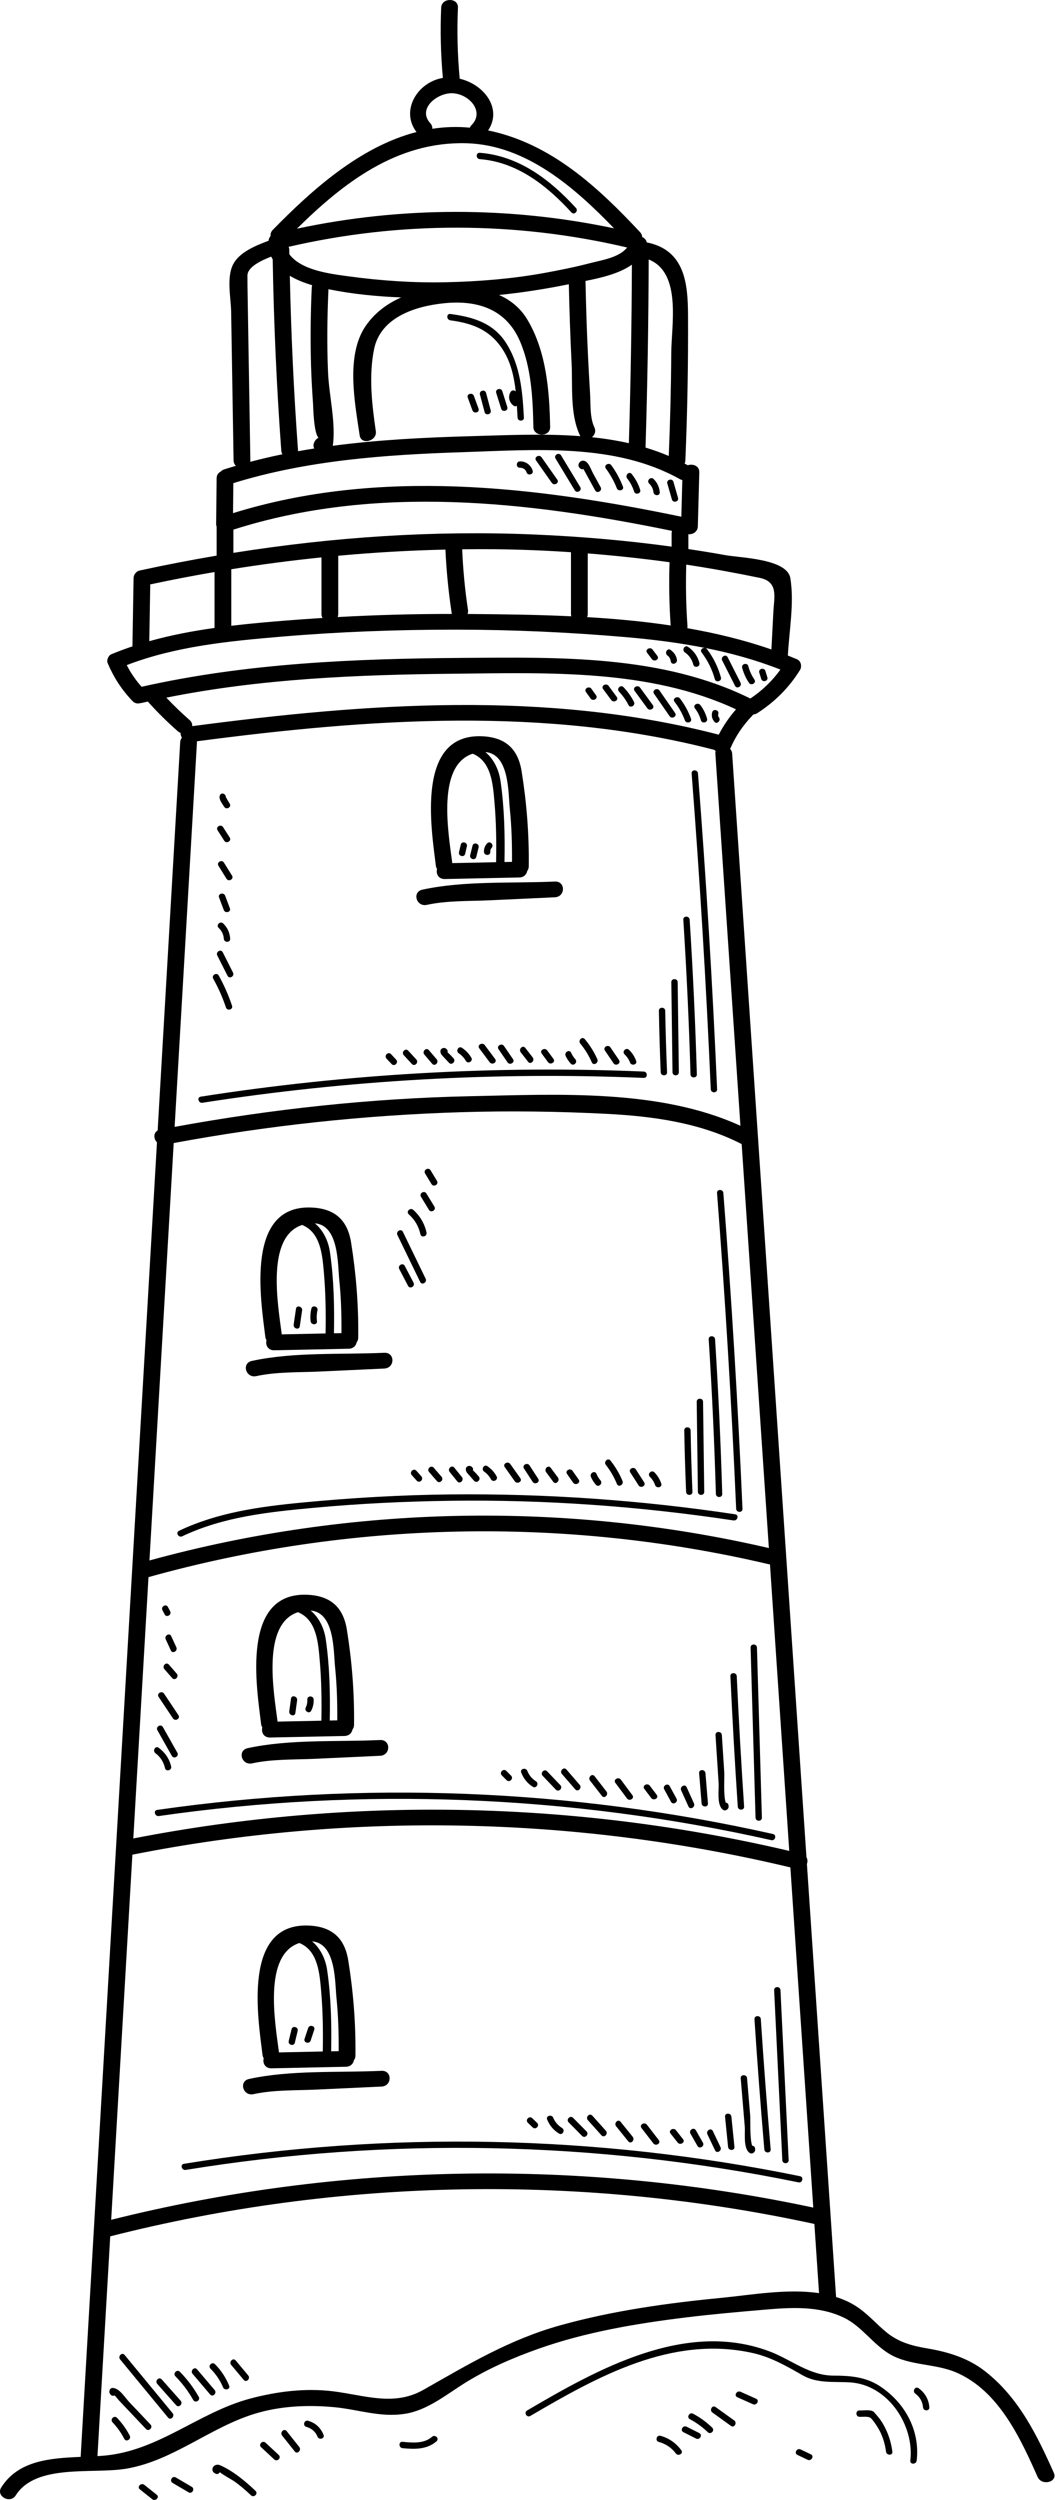 <svg width="65" height="154" viewBox="0 0 65 154" fill="none" xmlns="http://www.w3.org/2000/svg">
<g clip-path="url(#clip0_609_362)">
<path d="M44.463 141.544C41.107 141.869 37.76 142.335 34.52 143.237C31.379 144.112 28.851 145.646 26.081 147.215C24.263 148.245 22.453 147.542 20.526 147.303C18.822 147.092 17.069 147.311 15.426 147.748C12.187 148.609 9.733 151.026 6.275 151.278C6.186 151.284 6.095 151.289 6.005 151.294C6.267 146.782 6.529 142.269 6.791 137.757C20.938 134.159 35.894 133.892 50.175 136.994L50.462 141.256C48.496 140.964 46.266 141.369 44.463 141.544ZM48.696 115.031L50.107 135.986C35.864 132.947 20.963 133.204 6.85 136.738C7.286 129.241 7.721 121.744 8.156 114.247C21.537 111.594 35.444 111.867 48.696 115.031ZM9.149 97.15C21.553 93.683 34.789 93.402 47.345 96.351C47.378 96.358 47.408 96.361 47.439 96.364L48.627 114.015C35.407 110.909 21.559 110.649 8.214 113.247C8.526 107.881 8.837 102.516 9.149 97.15ZM10.702 70.411C16.559 69.323 22.489 68.688 28.458 68.509C31.432 68.42 34.413 68.46 37.383 68.613C40.258 68.76 43.133 69.162 45.69 70.471C45.692 70.472 45.694 70.472 45.695 70.473L47.371 95.359C34.828 92.457 21.607 92.719 9.208 96.124C9.706 87.553 10.204 78.981 10.702 70.411ZM11.603 54.889C11.78 51.83 11.958 48.771 12.135 45.713C12.136 45.696 12.133 45.68 12.133 45.663C22.707 44.27 33.609 43.488 44.022 46.194C44.04 46.223 44.065 46.247 44.091 46.271C44.079 46.317 44.071 46.366 44.075 46.423L45.619 69.348C40.627 67.062 34.345 67.413 28.96 67.526C22.85 67.655 16.756 68.316 10.759 69.415C11.041 64.573 11.322 59.731 11.603 54.889ZM10.248 42.975C16.074 41.804 22.037 41.56 27.988 41.501C33.801 41.443 40.009 41.206 45.347 43.695C44.925 44.178 44.573 44.697 44.282 45.255C33.682 42.502 22.601 43.311 11.839 44.731C11.856 44.605 11.815 44.472 11.683 44.357C11.182 43.916 10.704 43.456 10.248 42.975ZM8.724 42.305C8.356 41.891 8.054 41.453 7.81 40.97C10.827 39.811 14.092 39.493 17.316 39.219C20.881 38.916 24.46 38.786 28.039 38.786C31.565 38.786 35.095 38.947 38.607 39.251C41.842 39.532 45.078 40.061 48.083 41.246C47.579 41.944 46.974 42.529 46.23 43.029C40.771 40.334 34.477 40.485 28.477 40.526C21.85 40.573 15.19 40.848 8.724 42.305ZM9.257 35.999C10.572 35.718 11.893 35.464 13.218 35.236V38.674C13.218 38.676 13.218 38.678 13.218 38.681C11.858 38.872 10.513 39.126 9.198 39.497C9.217 38.331 9.237 37.165 9.257 35.999ZM14.251 35.065C16.095 34.768 17.948 34.527 19.806 34.335V37.825C19.806 37.92 19.832 37.999 19.872 38.066C18.85 38.13 17.828 38.206 16.808 38.292C15.954 38.365 15.1 38.447 14.251 38.548V35.065ZM27.836 37.819C25.489 37.815 23.143 37.881 20.802 38.011C20.824 37.957 20.839 37.895 20.839 37.825V34.234C23.034 34.032 25.235 33.905 27.443 33.854C27.504 35.182 27.636 36.502 27.836 37.819ZM28.834 37.574C28.645 36.334 28.53 35.087 28.475 33.836C29.156 33.828 29.838 33.825 30.52 33.832C32.074 33.849 33.628 33.912 35.178 34.016V37.825C35.178 37.876 35.187 37.92 35.199 37.963C33.044 37.861 30.898 37.838 28.808 37.82C28.836 37.747 28.848 37.665 28.834 37.574ZM32.956 32.927C26.746 32.66 20.51 33.08 14.38 34.056V32.625C23.148 29.826 32.521 30.877 41.404 32.702C41.389 32.748 41.379 32.797 41.379 32.852V33.672C38.587 33.289 35.773 33.048 32.956 32.927ZM41.321 38.529C39.623 38.274 37.898 38.116 36.172 38.014C36.197 37.959 36.212 37.897 36.212 37.825V34.09C37.897 34.224 39.579 34.404 41.252 34.633C41.209 35.933 41.23 37.23 41.321 38.529ZM14.377 29.761C18.945 28.35 23.728 28.009 28.509 27.854C32.967 27.71 37.898 27.279 41.889 29.516C41.94 29.544 41.989 29.561 42.039 29.572C42.018 30.324 41.998 31.077 41.978 31.829C32.92 29.947 23.32 28.823 14.357 31.61C14.363 30.994 14.37 30.377 14.377 29.761ZM16.709 15.807C16.737 15.863 16.769 15.918 16.801 15.971C16.868 19.905 17.042 23.835 17.33 27.76C17.336 27.846 17.363 27.919 17.402 27.982C16.737 28.119 16.075 28.274 15.417 28.448C15.421 28.421 15.425 28.394 15.425 28.364C15.388 26.113 15.351 23.862 15.314 21.611C15.295 20.485 15.277 19.36 15.258 18.234C15.252 17.815 15.242 17.395 15.245 16.976C15.248 16.434 16.117 16.038 16.709 15.807ZM19.36 27.627C19.026 27.679 18.694 27.736 18.362 27.796C18.362 27.784 18.364 27.773 18.363 27.76C18.1 24.173 17.935 20.582 17.856 16.988C18.273 17.24 18.75 17.425 19.235 17.569C19.221 17.611 19.21 17.656 19.208 17.706C19.134 19.298 19.119 20.888 19.162 22.48C19.184 23.276 19.232 24.07 19.286 24.865C19.299 25.057 19.326 26.667 19.62 26.96C19.604 26.971 19.587 26.982 19.57 26.994C19.367 27.129 19.244 27.411 19.36 27.627ZM20.212 22.957C20.137 21.244 20.16 19.528 20.237 17.815C21.692 18.114 23.207 18.261 24.718 18.322C23.847 18.704 23.085 19.274 22.535 20.071C21.282 21.889 21.867 24.828 22.159 26.819C22.25 27.437 23.245 27.173 23.155 26.561C22.915 24.917 22.711 23.14 23.05 21.497C23.449 19.565 25.544 18.86 27.381 18.678C29.486 18.469 31.193 19.085 32.026 20.998C32.739 22.635 32.828 24.559 32.862 26.303C32.873 26.928 33.907 26.929 33.895 26.303C33.853 24.086 33.667 21.649 32.486 19.678C32.053 18.958 31.445 18.479 30.745 18.17C32.19 18.024 33.627 17.798 35.046 17.509C35.081 19.134 35.137 20.758 35.217 22.381C35.286 23.793 35.109 25.504 35.729 26.816C35.738 26.836 35.75 26.851 35.76 26.868C33.512 26.696 31.209 26.807 28.987 26.869C26.154 26.949 23.309 27.089 20.506 27.461C20.702 26.05 20.275 24.382 20.212 22.957ZM38.636 15.246C38.152 15.867 37.087 16.02 36.357 16.21C35.436 16.45 34.5 16.638 33.562 16.81C31.573 17.173 29.55 17.338 27.526 17.385C25.502 17.433 23.473 17.293 21.47 17.021C20.28 16.86 18.57 16.646 17.828 15.665C17.826 15.571 17.823 15.478 17.822 15.386C17.821 15.317 17.806 15.258 17.783 15.204C24.642 13.619 31.781 13.63 38.636 15.246ZM28.751 8.824C32.433 8.932 35.431 11.576 37.831 14.066C31.395 12.707 24.727 12.714 18.294 14.087C21.112 11.306 24.43 8.697 28.751 8.824ZM27.734 5.746C28.796 5.679 29.92 6.822 29.052 7.708C29.003 7.758 28.97 7.811 28.947 7.865C28.156 7.788 27.385 7.817 26.637 7.933C26.643 7.817 26.608 7.696 26.508 7.587C25.73 6.729 26.848 5.802 27.734 5.746ZM36.621 26.327C36.331 25.712 36.396 24.878 36.354 24.218C36.305 23.453 36.266 22.688 36.228 21.922C36.153 20.391 36.106 18.86 36.074 17.328C36.074 17.32 36.072 17.314 36.072 17.306C37.052 17.111 38.155 16.855 38.931 16.303C38.918 19.969 38.856 23.636 38.745 27.301C38 27.132 37.239 27.014 36.471 26.932C36.639 26.794 36.735 26.567 36.621 26.327ZM39.967 15.984C42.008 16.799 41.366 20.007 41.357 21.758C41.346 23.868 41.289 25.978 41.203 28.087C40.735 27.887 40.257 27.717 39.772 27.571C39.891 23.71 39.955 19.847 39.967 15.984ZM42.281 34.781C43.8 35.011 45.31 35.287 46.812 35.597C47.976 35.838 47.695 36.791 47.65 37.658L47.528 40.007C45.856 39.425 44.117 39.005 42.345 38.695C42.354 38.653 42.36 38.608 42.356 38.557C42.267 37.298 42.244 36.041 42.281 34.781ZM64.927 152.324C63.907 150.036 62.771 147.692 60.697 146.072C59.653 145.256 58.44 144.881 57.124 144.659C56.155 144.496 55.343 144.27 54.59 143.647C54.034 143.186 53.568 142.654 52.981 142.223C52.534 141.894 52.038 141.659 51.512 141.494L49.715 114.818C49.767 114.681 49.762 114.528 49.687 114.404L45.109 46.423C45.1 46.299 45.052 46.201 44.981 46.126C44.988 46.114 44.998 46.104 45.004 46.09C45.322 45.347 45.783 44.67 46.355 44.078C46.376 44.056 46.391 44.034 46.407 44.011C46.489 44.009 46.577 43.984 46.665 43.926C47.758 43.214 48.618 42.353 49.288 41.273C49.418 41.063 49.36 40.718 49.102 40.61C48.916 40.532 48.729 40.455 48.541 40.381C48.541 40.379 48.542 40.378 48.542 40.376C48.622 38.841 48.944 37.137 48.694 35.615C48.497 34.413 45.6 34.362 44.7 34.198C43.94 34.06 43.177 33.937 42.412 33.822V32.906C42.716 32.934 42.986 32.732 42.994 32.43C43.025 31.318 43.055 30.205 43.085 29.093C43.096 28.695 42.683 28.551 42.375 28.659C42.31 28.623 42.245 28.589 42.179 28.554C42.206 28.499 42.223 28.436 42.226 28.365C42.352 25.377 42.406 22.388 42.39 19.398C42.379 17.461 42.199 15.399 39.845 14.931C39.82 14.778 39.709 14.664 39.568 14.602C39.563 14.5 39.524 14.396 39.435 14.301C36.871 11.558 33.952 8.828 30.074 8.035C30.958 6.707 29.854 5.211 28.323 4.848C28.188 3.39 28.15 1.932 28.215 0.468C28.243 -0.157 27.209 -0.155 27.182 0.468C27.118 1.916 27.155 3.358 27.286 4.8C25.709 5.058 24.656 6.823 25.661 8.133C22.159 9.037 19.173 11.743 16.808 14.159C16.691 14.279 16.655 14.414 16.672 14.541C16.595 14.621 16.553 14.722 16.549 14.828C15.772 15.123 14.851 15.493 14.425 16.175C13.92 16.985 14.226 18.319 14.241 19.199C14.291 22.254 14.341 25.309 14.391 28.364C14.394 28.508 14.451 28.616 14.536 28.694C14.299 28.764 14.061 28.834 13.825 28.909C13.728 28.94 13.654 28.99 13.598 29.05C13.455 29.122 13.349 29.257 13.347 29.456C13.337 30.4 13.326 31.344 13.316 32.288C13.315 32.34 13.328 32.391 13.347 32.439V34.186C13.347 34.2 13.35 34.212 13.351 34.225C11.762 34.495 10.181 34.8 8.609 35.142C8.384 35.191 8.234 35.401 8.23 35.61C8.207 36.995 8.183 38.38 8.16 39.766C8.159 39.783 8.163 39.798 8.164 39.815C7.728 39.961 7.296 40.121 6.869 40.297C6.676 40.377 6.554 40.662 6.632 40.845C7.001 41.721 7.489 42.476 8.158 43.179C8.301 43.33 8.474 43.359 8.628 43.316C8.654 43.313 8.68 43.311 8.708 43.305C8.841 43.274 8.975 43.247 9.108 43.217C9.685 43.86 10.299 44.468 10.953 45.043C11.008 45.091 11.066 45.123 11.125 45.145C11.121 45.244 11.151 45.348 11.206 45.44C11.148 45.511 11.109 45.602 11.102 45.713C10.639 53.688 10.176 61.662 9.713 69.637C9.442 69.794 9.463 70.159 9.671 70.367C8.279 94.342 6.887 118.318 5.494 142.293C5.319 145.309 5.144 148.326 4.969 151.342C3.09 151.421 1.123 151.563 0.076 153.226C-0.264 153.766 0.629 154.254 0.968 153.716C2.217 151.734 5.72 152.421 7.792 152.067C10.658 151.578 12.956 149.519 15.701 148.684C17.258 148.21 18.908 148.131 20.526 148.274C22.063 148.409 23.414 148.936 24.975 148.685C26.361 148.463 27.565 147.454 28.701 146.754C30.093 145.895 31.617 145.234 33.172 144.684C36.094 143.649 39.211 143.125 42.297 142.748C43.878 142.555 45.466 142.416 47.054 142.279C48.733 142.134 50.47 142.023 52.013 142.777C53.105 143.311 53.787 144.411 54.839 145.025C56.038 145.724 57.614 145.59 58.893 146.133C61.539 147.256 62.88 150.226 63.931 152.581C64.184 153.149 65.184 152.9 64.927 152.324Z" fill="black"/>
<path d="M20.575 82.129C20.607 80.463 20.57 78.784 20.329 77.13C20.229 76.44 19.918 75.787 19.398 75.355C20.885 75.478 20.802 77.866 20.904 78.858C21.016 79.942 21.046 81.032 21.038 82.12L20.575 82.129ZM18.615 75.457C19.763 75.921 19.862 77.329 19.957 78.415C20.065 79.654 20.082 80.898 20.059 82.14L17.36 82.196C17.122 80.361 16.379 76.186 18.615 75.457ZM21.63 76.53C21.411 75.171 20.644 74.434 19.162 74.382C15.1 74.237 16.07 80.085 16.346 82.347C16.356 82.428 16.383 82.498 16.421 82.558C16.341 82.839 16.498 83.185 16.899 83.176C18.427 83.145 19.956 83.112 21.485 83.081C21.773 83.075 21.936 82.889 21.975 82.683C22.033 82.61 22.069 82.516 22.071 82.401C22.096 80.43 21.943 78.478 21.63 76.53Z" fill="black"/>
<path d="M23.678 83.33C21.027 83.453 18.109 83.268 15.517 83.832C14.867 83.973 15.143 84.909 15.791 84.768C17.046 84.495 18.405 84.545 19.688 84.486C21.018 84.424 22.348 84.362 23.678 84.301C24.342 84.27 24.345 83.3 23.678 83.33Z" fill="black"/>
<path d="M31.082 53.1C31.114 51.434 31.077 49.755 30.836 48.102C30.735 47.41 30.424 46.758 29.904 46.326C31.392 46.45 31.309 48.837 31.411 49.83C31.522 50.913 31.552 52.002 31.545 53.091L31.082 53.1ZM29.122 46.428C30.27 46.892 30.369 48.3 30.463 49.386C30.572 50.625 30.589 51.869 30.565 53.111L27.866 53.167C27.628 51.332 26.886 47.157 29.122 46.428ZM32.136 47.501C31.917 46.142 31.15 45.405 29.669 45.352C25.607 45.208 26.576 51.056 26.852 53.318C26.862 53.399 26.889 53.469 26.928 53.529C26.847 53.81 27.005 54.156 27.405 54.148C28.934 54.115 30.463 54.084 31.992 54.052C32.28 54.046 32.443 53.86 32.482 53.653C32.539 53.581 32.576 53.487 32.577 53.373C32.603 51.402 32.45 49.45 32.136 47.501Z" fill="black"/>
<path d="M34.185 54.302C31.534 54.425 28.615 54.239 26.023 54.803C25.374 54.944 25.649 55.88 26.298 55.739C27.552 55.466 28.912 55.517 30.194 55.457C31.524 55.395 32.855 55.334 34.185 55.272C34.849 55.241 34.851 54.271 34.185 54.302Z" fill="black"/>
<path d="M20.317 105.983C20.349 104.317 20.312 102.638 20.071 100.984C19.971 100.293 19.659 99.64 19.139 99.208C20.627 99.332 20.544 101.72 20.646 102.712C20.757 103.796 20.787 104.885 20.78 105.973L20.317 105.983ZM18.357 99.31C19.505 99.775 19.604 101.183 19.698 102.269C19.807 103.508 19.824 104.752 19.8 105.994L17.102 106.05C16.863 104.215 16.121 100.04 18.357 99.31ZM21.371 100.384C21.152 99.025 20.385 98.288 18.904 98.235C14.842 98.091 15.812 103.938 16.087 106.2C16.097 106.282 16.124 106.351 16.163 106.411C16.082 106.693 16.24 107.038 16.641 107.03C18.169 106.998 19.698 106.966 21.227 106.935C21.515 106.928 21.678 106.743 21.717 106.536C21.775 106.463 21.811 106.37 21.813 106.255C21.838 104.284 21.685 102.332 21.371 100.384Z" fill="black"/>
<path d="M23.42 107.184C20.769 107.307 17.85 107.122 15.258 107.686C14.609 107.827 14.884 108.763 15.533 108.622C16.787 108.349 18.147 108.399 19.429 108.34C20.76 108.278 22.09 108.216 23.42 108.155C24.083 108.124 24.087 107.153 23.42 107.184Z" fill="black"/>
<path d="M20.403 126.36C20.435 124.693 20.398 123.015 20.157 121.361C20.057 120.67 19.745 120.017 19.225 119.585C20.713 119.709 20.63 122.097 20.732 123.089C20.843 124.173 20.873 125.262 20.866 126.35L20.403 126.36ZM18.443 119.688C19.591 120.152 19.69 121.56 19.785 122.645C19.893 123.884 19.91 125.128 19.886 126.37L17.188 126.427C16.949 124.591 16.207 120.417 18.443 119.688ZM21.457 120.76C21.238 119.402 20.471 118.665 18.99 118.612C14.928 118.468 15.898 124.315 16.173 126.578C16.183 126.658 16.21 126.728 16.249 126.788C16.168 127.069 16.326 127.415 16.726 127.407C18.255 127.375 19.784 127.343 21.313 127.311C21.601 127.305 21.764 127.12 21.803 126.913C21.861 126.84 21.897 126.747 21.899 126.632C21.924 124.661 21.771 122.709 21.457 120.76Z" fill="black"/>
<path d="M23.506 127.561C20.855 127.684 17.936 127.499 15.344 128.063C14.695 128.204 14.971 129.14 15.619 128.998C16.873 128.725 18.233 128.776 19.515 128.716C20.846 128.655 22.176 128.593 23.506 128.531C24.169 128.5 24.173 127.53 23.506 127.561Z" fill="black"/>
<path d="M43.003 47.642C42.984 47.392 42.593 47.391 42.612 47.642C43.115 54.12 43.508 60.605 43.791 67.096C43.803 67.347 44.194 67.348 44.182 67.096C43.899 60.605 43.506 54.12 43.003 47.642Z" fill="black"/>
<path d="M42.491 56.654C42.475 56.403 42.084 56.401 42.1 56.654C42.302 59.826 42.45 63.002 42.543 66.18C42.551 66.432 42.942 66.433 42.934 66.18C42.841 63.002 42.694 59.826 42.491 56.654Z" fill="black"/>
<path d="M41.752 60.503C41.749 60.25 41.358 60.25 41.361 60.503C41.386 62.352 41.41 64.201 41.434 66.05C41.438 66.302 41.828 66.302 41.825 66.05C41.801 64.201 41.776 62.352 41.752 60.503Z" fill="black"/>
<path d="M40.985 62.265C40.981 62.013 40.59 62.013 40.595 62.265C40.617 63.527 40.655 64.788 40.707 66.05C40.718 66.301 41.109 66.302 41.098 66.05C41.046 64.788 41.008 63.527 40.985 62.265Z" fill="black"/>
<path d="M39.661 66.007C30.533 65.623 21.392 66.143 12.366 67.553C12.118 67.592 12.224 67.969 12.47 67.93C21.462 66.526 30.57 66.016 39.661 66.398C39.913 66.409 39.912 66.017 39.661 66.007Z" fill="black"/>
<path d="M17.963 125C17.905 125.24 17.847 125.481 17.789 125.722C17.729 125.968 18.107 126.072 18.166 125.827C18.224 125.585 18.282 125.345 18.34 125.103C18.4 124.858 18.022 124.754 17.963 125Z" fill="black"/>
<path d="M18.985 124.927C18.911 125.149 18.838 125.371 18.764 125.593C18.685 125.833 19.062 125.935 19.141 125.697C19.215 125.475 19.288 125.253 19.361 125.031C19.441 124.79 19.064 124.688 18.985 124.927Z" fill="black"/>
<path d="M17.929 104.631C17.893 104.893 17.857 105.155 17.821 105.418C17.787 105.665 18.163 105.771 18.198 105.522C18.234 105.26 18.27 104.998 18.307 104.735C18.341 104.489 17.964 104.382 17.929 104.631Z" fill="black"/>
<path d="M18.935 104.688C18.943 104.864 18.915 105.022 18.838 105.18C18.727 105.405 19.064 105.604 19.175 105.377C19.283 105.158 19.337 104.933 19.326 104.688C19.316 104.437 18.925 104.436 18.935 104.688Z" fill="black"/>
<path d="M18.236 80.619C18.189 80.945 18.141 81.271 18.093 81.596C18.056 81.843 18.433 81.95 18.47 81.7C18.518 81.375 18.566 81.049 18.613 80.723C18.65 80.477 18.273 80.37 18.236 80.619Z" fill="black"/>
<path d="M19.183 80.612C19.123 80.869 19.106 81.125 19.137 81.387C19.167 81.635 19.558 81.638 19.528 81.387C19.501 81.16 19.508 80.94 19.56 80.717C19.616 80.471 19.239 80.367 19.183 80.612Z" fill="black"/>
<path d="M28.389 52.029L28.281 52.492C28.223 52.737 28.6 52.842 28.658 52.596L28.766 52.134C28.824 51.888 28.446 51.784 28.389 52.029Z" fill="black"/>
<path d="M29.111 52.096C29.064 52.291 29.016 52.486 28.968 52.68C28.908 52.926 29.286 53.03 29.345 52.785C29.393 52.59 29.441 52.395 29.488 52.2C29.548 51.955 29.171 51.851 29.111 52.096Z" fill="black"/>
<path d="M30.013 51.951C29.878 52.1 29.808 52.271 29.818 52.474C29.831 52.725 30.222 52.727 30.209 52.474C30.204 52.375 30.222 52.303 30.29 52.228C30.459 52.042 30.184 51.764 30.013 51.951Z" fill="black"/>
<path d="M24.406 65.27C24.3 65.158 24.195 65.046 24.09 64.934C23.917 64.75 23.641 65.027 23.814 65.211C23.919 65.323 24.024 65.435 24.13 65.547C24.303 65.731 24.579 65.454 24.406 65.27Z" fill="black"/>
<path d="M25.651 65.264C25.485 65.082 25.319 64.901 25.152 64.72C24.982 64.534 24.706 64.811 24.876 64.997C25.042 65.178 25.208 65.36 25.374 65.54C25.545 65.727 25.821 65.45 25.651 65.264Z" fill="black"/>
<path d="M26.904 65.251C26.743 65.062 26.582 64.874 26.421 64.685C26.258 64.493 25.983 64.771 26.145 64.962C26.306 65.151 26.466 65.339 26.627 65.527C26.791 65.72 27.066 65.442 26.904 65.251Z" fill="black"/>
<path d="M27.94 65.19C27.875 65.121 27.811 65.052 27.746 64.982C27.724 64.959 27.631 64.879 27.573 64.819C27.585 64.768 27.586 64.71 27.558 64.673C27.472 64.56 27.362 64.516 27.23 64.587C27.171 64.619 27.133 64.689 27.133 64.755C27.134 64.912 27.222 64.994 27.324 65.103C27.437 65.225 27.55 65.346 27.663 65.467C27.836 65.652 28.112 65.374 27.94 65.19Z" fill="black"/>
<path d="M29.039 65.152C28.893 64.904 28.7 64.704 28.462 64.545C28.251 64.405 28.056 64.744 28.264 64.883C28.448 65.005 28.59 65.16 28.701 65.349C28.829 65.566 29.168 65.37 29.039 65.152Z" fill="black"/>
<path d="M30.506 65.235C30.293 64.95 30.079 64.664 29.866 64.378C29.717 64.178 29.377 64.373 29.528 64.576C29.742 64.862 29.955 65.147 30.168 65.433C30.317 65.633 30.657 65.438 30.506 65.235Z" fill="black"/>
<path d="M31.606 65.241C31.422 64.972 31.237 64.703 31.053 64.434C30.912 64.228 30.573 64.423 30.716 64.632C30.9 64.901 31.084 65.169 31.268 65.438C31.41 65.645 31.749 65.45 31.606 65.241Z" fill="black"/>
<path d="M32.818 65.133C32.666 64.938 32.513 64.742 32.361 64.547C32.206 64.347 31.931 64.627 32.084 64.823C32.237 65.019 32.389 65.215 32.541 65.41C32.696 65.609 32.971 65.33 32.818 65.133Z" fill="black"/>
<path d="M34.1 65.228C33.971 65.053 33.842 64.878 33.713 64.703C33.565 64.502 33.225 64.697 33.376 64.9C33.504 65.075 33.633 65.251 33.762 65.426C33.91 65.627 34.25 65.432 34.1 65.228Z" fill="black"/>
<path d="M35.445 65.245C35.336 65.125 35.255 64.995 35.188 64.847C35.084 64.617 34.747 64.817 34.85 65.044C34.93 65.222 35.037 65.378 35.169 65.522C35.34 65.708 35.616 65.431 35.445 65.245Z" fill="black"/>
<path d="M36.802 65.245C36.603 64.796 36.343 64.386 36.029 64.008C35.868 63.814 35.593 64.092 35.753 64.285C36.045 64.637 36.28 65.025 36.464 65.443C36.566 65.673 36.903 65.474 36.802 65.245Z" fill="black"/>
<path d="M38.137 65.296C37.961 65.037 37.785 64.777 37.609 64.517C37.468 64.31 37.129 64.506 37.271 64.715C37.447 64.975 37.623 65.234 37.799 65.494C37.94 65.701 38.279 65.506 38.137 65.296Z" fill="black"/>
<path d="M39.194 65.346C39.096 65.087 38.956 64.862 38.756 64.67C38.575 64.494 38.298 64.771 38.48 64.947C38.629 65.091 38.743 65.255 38.816 65.45C38.904 65.684 39.282 65.583 39.194 65.346Z" fill="black"/>
<path d="M44.567 73.489C44.548 73.239 44.157 73.237 44.177 73.489C44.679 79.966 45.072 86.451 45.356 92.942C45.367 93.193 45.758 93.195 45.746 92.942C45.463 86.451 45.07 79.966 44.567 73.489Z" fill="black"/>
<path d="M44.056 82.499C44.039 82.249 43.648 82.247 43.664 82.499C43.867 85.672 44.014 88.848 44.107 92.026C44.115 92.278 44.506 92.279 44.498 92.026C44.405 88.848 44.258 85.672 44.056 82.499Z" fill="black"/>
<path d="M43.316 86.349C43.312 86.097 42.921 86.096 42.925 86.349C42.949 88.198 42.974 90.047 42.998 91.896C43.002 92.148 43.393 92.148 43.389 91.896C43.365 90.047 43.34 88.198 43.316 86.349Z" fill="black"/>
<path d="M42.55 88.111C42.545 87.859 42.154 87.858 42.158 88.111C42.181 89.373 42.219 90.635 42.271 91.896C42.282 92.147 42.673 92.148 42.662 91.896C42.61 90.635 42.572 89.373 42.55 88.111Z" fill="black"/>
<path d="M25.96 90.94C25.857 90.826 25.755 90.711 25.653 90.596C25.484 90.408 25.201 90.678 25.369 90.866C25.472 90.981 25.574 91.095 25.677 91.21C25.845 91.398 26.128 91.128 25.96 90.94Z" fill="black"/>
<path d="M27.204 90.965C27.043 90.779 26.881 90.594 26.72 90.409C26.554 90.218 26.271 90.489 26.437 90.679C26.598 90.864 26.76 91.049 26.921 91.235C27.087 91.425 27.369 91.155 27.204 90.965Z" fill="black"/>
<path d="M28.457 90.983C28.301 90.79 28.145 90.598 27.989 90.405C27.83 90.209 27.548 90.481 27.706 90.675C27.862 90.868 28.018 91.06 28.174 91.253C28.333 91.449 28.615 91.177 28.457 90.983Z" fill="black"/>
<path d="M29.495 90.948C29.432 90.877 29.369 90.806 29.306 90.735C29.285 90.712 29.193 90.629 29.137 90.567C29.151 90.517 29.153 90.46 29.126 90.422C29.043 90.307 28.933 90.26 28.8 90.327C28.74 90.358 28.7 90.427 28.699 90.493C28.697 90.65 28.782 90.734 28.881 90.846C28.991 90.97 29.101 91.094 29.211 91.218C29.379 91.407 29.662 91.136 29.495 90.948Z" fill="black"/>
<path d="M30.595 90.937C30.455 90.685 30.267 90.481 30.032 90.316C29.825 90.171 29.621 90.505 29.827 90.649C30.007 90.776 30.145 90.934 30.252 91.126C30.375 91.346 30.717 91.158 30.595 90.937Z" fill="black"/>
<path d="M32.059 91.057C31.853 90.766 31.646 90.475 31.44 90.184C31.296 89.981 30.952 90.167 31.098 90.373C31.304 90.664 31.51 90.955 31.716 91.246C31.86 91.45 32.205 91.263 32.059 91.057Z" fill="black"/>
<path d="M33.158 91.09C32.981 90.816 32.803 90.543 32.626 90.269C32.489 90.059 32.145 90.247 32.283 90.459C32.461 90.732 32.639 91.005 32.816 91.279C32.952 91.489 33.296 91.302 33.158 91.09Z" fill="black"/>
<path d="M34.373 91.012C34.225 90.813 34.078 90.614 33.93 90.415C33.78 90.212 33.499 90.484 33.647 90.684C33.794 90.884 33.942 91.083 34.089 91.282C34.239 91.485 34.521 91.213 34.373 91.012Z" fill="black"/>
<path d="M35.652 91.139C35.527 90.961 35.403 90.782 35.278 90.605C35.136 90.4 34.791 90.586 34.936 90.794C35.06 90.972 35.185 91.15 35.309 91.328C35.453 91.533 35.797 91.346 35.652 91.139Z" fill="black"/>
<path d="M36.996 91.19C36.89 91.067 36.812 90.935 36.749 90.785C36.651 90.553 36.309 90.744 36.407 90.975C36.482 91.155 36.585 91.313 36.713 91.46C36.88 91.65 37.162 91.38 36.996 91.19Z" fill="black"/>
<path d="M38.353 91.224C38.165 90.769 37.915 90.353 37.611 89.968C37.455 89.77 37.173 90.041 37.328 90.238C37.611 90.597 37.836 90.991 38.01 91.413C38.106 91.646 38.448 91.455 38.353 91.224Z" fill="black"/>
<path d="M39.686 91.308C39.516 91.044 39.346 90.78 39.177 90.516C39.042 90.305 38.697 90.493 38.835 90.705C39.004 90.969 39.174 91.233 39.344 91.497C39.479 91.708 39.823 91.52 39.686 91.308Z" fill="black"/>
<path d="M40.741 91.384C40.65 91.123 40.515 90.894 40.321 90.697C40.144 90.517 39.86 90.786 40.038 90.967C40.183 91.115 40.293 91.282 40.362 91.478C40.444 91.715 40.824 91.623 40.741 91.384Z" fill="black"/>
<path d="M45.298 93.28C39.489 92.405 33.627 91.995 27.752 92.055C24.699 92.087 21.648 92.265 18.609 92.557C16.01 92.806 13.41 93.164 11.028 94.296C10.801 94.404 10.999 94.742 11.226 94.635C13.777 93.422 16.591 93.133 19.369 92.877C22.156 92.619 24.954 92.486 27.752 92.447C33.586 92.366 39.426 92.789 45.194 93.658C45.441 93.695 45.547 93.318 45.298 93.28Z" fill="black"/>
<path d="M47.624 112.974C35.182 110.176 22.304 109.675 9.682 111.489C9.433 111.525 9.539 111.902 9.786 111.867C22.334 110.063 35.151 110.57 47.52 113.352C47.766 113.407 47.87 113.03 47.624 112.974Z" fill="black"/>
<path d="M31.489 109.38L31.195 109.086C31.017 108.907 30.74 109.184 30.919 109.363L31.212 109.657C31.39 109.835 31.667 109.558 31.489 109.38Z" fill="black"/>
<path d="M33.022 109.727C32.781 109.573 32.594 109.352 32.49 109.085C32.399 108.852 32.021 108.953 32.113 109.188C32.256 109.556 32.492 109.852 32.825 110.065C33.038 110.201 33.233 109.862 33.022 109.727Z" fill="black"/>
<path d="M34.523 109.963C34.252 109.68 33.981 109.396 33.71 109.112C33.535 108.929 33.26 109.206 33.434 109.389C33.704 109.672 33.976 109.956 34.246 110.24C34.421 110.423 34.697 110.146 34.523 109.963Z" fill="black"/>
<path d="M35.716 109.946C35.443 109.63 35.17 109.315 34.898 108.999C34.732 108.808 34.456 109.086 34.621 109.276C34.894 109.592 35.167 109.907 35.44 110.223C35.605 110.414 35.88 110.136 35.716 109.946Z" fill="black"/>
<path d="M37.362 110.352C37.118 110.038 36.874 109.724 36.631 109.41C36.476 109.211 36.201 109.49 36.354 109.687C36.598 110.001 36.842 110.315 37.086 110.629C37.24 110.828 37.515 110.549 37.362 110.352Z" fill="black"/>
<path d="M38.963 110.583C38.726 110.263 38.489 109.944 38.252 109.624C38.103 109.424 37.764 109.619 37.914 109.822C38.152 110.141 38.389 110.461 38.626 110.78C38.775 110.981 39.114 110.786 38.963 110.583Z" fill="black"/>
<path d="M40.461 110.56C40.319 110.372 40.177 110.185 40.035 109.998C39.886 109.799 39.546 109.994 39.698 110.195C39.84 110.383 39.981 110.57 40.123 110.757C40.273 110.955 40.613 110.761 40.461 110.56Z" fill="black"/>
<path d="M41.68 110.793C41.54 110.537 41.401 110.281 41.261 110.025C41.14 109.803 40.803 110.001 40.924 110.222C41.063 110.479 41.202 110.735 41.342 110.991C41.462 111.212 41.8 111.015 41.68 110.793Z" fill="black"/>
<path d="M42.756 111.086C42.606 110.754 42.456 110.422 42.305 110.09C42.201 109.86 41.864 110.059 41.968 110.287C42.118 110.619 42.268 110.951 42.419 111.283C42.523 111.513 42.86 111.314 42.756 111.086Z" fill="black"/>
<path d="M43.464 109.225C43.444 108.975 43.053 108.973 43.074 109.225C43.124 109.846 43.175 110.467 43.226 111.089C43.246 111.339 43.637 111.341 43.617 111.089C43.566 110.467 43.515 109.846 43.464 109.225Z" fill="black"/>
<path d="M44.881 111.178C44.868 111.102 44.787 111.045 44.712 111.037C44.562 110.598 44.643 109.475 44.623 109.174C44.574 108.408 44.524 107.642 44.474 106.876C44.458 106.625 44.067 106.623 44.083 106.876C44.147 107.861 44.211 108.846 44.275 109.831C44.303 110.258 44.15 111.157 44.523 111.465C44.611 111.538 44.711 111.538 44.799 111.465C44.902 111.38 44.902 111.303 44.881 111.178Z" fill="black"/>
<path d="M45.392 103.254C45.38 103.002 44.989 103.002 45.001 103.254C45.125 105.933 45.276 108.61 45.455 111.285C45.472 111.536 45.863 111.537 45.846 111.285C45.667 108.61 45.515 105.933 45.392 103.254Z" fill="black"/>
<path d="M46.637 101.489C46.629 101.237 46.238 101.237 46.245 101.489C46.347 104.982 46.449 108.475 46.55 111.967C46.557 112.219 46.949 112.22 46.941 111.967C46.84 108.475 46.738 104.982 46.637 101.489Z" fill="black"/>
<path d="M49.292 134.053C36.799 131.492 23.914 131.236 11.328 133.29C11.08 133.331 11.194 133.706 11.439 133.666C23.951 131.623 36.776 131.886 49.195 134.432C49.441 134.483 49.539 134.103 49.292 134.053Z" fill="black"/>
<path d="M33.091 130.766L32.792 130.478C32.611 130.303 32.339 130.585 32.521 130.76L32.82 131.048C33.002 131.223 33.273 130.941 33.091 130.766Z" fill="black"/>
<path d="M34.63 131.083C34.387 130.934 34.196 130.718 34.086 130.452C33.991 130.221 33.615 130.329 33.711 130.563C33.861 130.928 34.103 131.219 34.44 131.425C34.655 131.558 34.845 131.215 34.63 131.083Z" fill="black"/>
<path d="M36.136 131.292C35.859 131.013 35.583 130.734 35.307 130.455C35.129 130.276 34.858 130.559 35.036 130.737C35.312 131.016 35.589 131.295 35.865 131.574C36.042 131.753 36.313 131.471 36.136 131.292Z" fill="black"/>
<path d="M37.329 131.252C37.05 130.941 36.771 130.631 36.492 130.321C36.323 130.132 36.053 130.416 36.221 130.603C36.5 130.913 36.778 131.223 37.057 131.534C37.226 131.722 37.496 131.438 37.329 131.252Z" fill="black"/>
<path d="M38.982 131.626C38.732 131.317 38.482 131.007 38.233 130.698C38.074 130.502 37.805 130.787 37.962 130.98C38.211 131.29 38.461 131.599 38.711 131.908C38.869 132.105 39.139 131.82 38.982 131.626Z" fill="black"/>
<path d="M40.587 131.827C40.344 131.512 40.101 131.197 39.858 130.882C39.706 130.684 39.369 130.886 39.524 131.086C39.767 131.401 40.011 131.716 40.254 132.031C40.406 132.228 40.742 132.027 40.587 131.827Z" fill="black"/>
<path d="M42.084 131.775C41.939 131.59 41.794 131.405 41.648 131.221C41.495 131.025 41.158 131.226 41.314 131.425C41.459 131.61 41.605 131.794 41.75 131.978C41.904 132.174 42.24 131.973 42.084 131.775Z" fill="black"/>
<path d="M43.307 131.985C43.163 131.732 43.018 131.478 42.874 131.225C42.749 131.005 42.416 131.209 42.54 131.429C42.685 131.682 42.829 131.936 42.973 132.189C43.098 132.409 43.432 132.205 43.307 131.985Z" fill="black"/>
<path d="M44.389 132.257C44.232 131.928 44.076 131.599 43.919 131.27C43.81 131.042 43.478 131.247 43.585 131.474C43.742 131.803 43.899 132.132 44.056 132.461C44.164 132.689 44.497 132.483 44.389 132.257Z" fill="black"/>
<path d="M45.062 130.383C45.036 130.134 44.645 130.139 44.671 130.391C44.733 131.011 44.796 131.631 44.858 132.251C44.883 132.5 45.275 132.495 45.25 132.244C45.187 131.623 45.124 131.003 45.062 130.383Z" fill="black"/>
<path d="M46.516 132.309C46.501 132.233 46.419 132.177 46.343 132.172C46.185 131.735 46.245 130.61 46.22 130.31C46.155 129.545 46.091 128.78 46.027 128.015C46.006 127.765 45.615 127.77 45.636 128.023C45.718 129.006 45.801 129.99 45.884 130.973C45.92 131.4 45.784 132.302 46.162 132.603C46.252 132.674 46.352 132.672 46.439 132.598C46.54 132.51 46.538 132.434 46.516 132.309Z" fill="black"/>
<path d="M46.875 124.377C46.859 124.125 46.468 124.132 46.484 124.384C46.659 127.06 46.861 129.733 47.091 132.405C47.113 132.655 47.504 132.65 47.482 132.398C47.252 129.726 47.05 127.053 46.875 124.377Z" fill="black"/>
<path d="M48.086 122.588C48.074 122.337 47.683 122.343 47.696 122.596C47.863 126.086 48.032 129.576 48.199 133.066C48.211 133.318 48.602 133.311 48.59 133.059C48.422 129.568 48.255 126.078 48.086 122.588Z" fill="black"/>
<path d="M14.296 61.953C14.081 61.307 13.808 60.686 13.476 60.091C13.352 59.871 13.014 60.068 13.138 60.289C13.454 60.854 13.714 61.442 13.919 62.057C13.998 62.296 14.376 62.193 14.296 61.953Z" fill="black"/>
<path d="M14.355 59.91C14.145 59.493 13.935 59.076 13.725 58.659C13.611 58.434 13.274 58.632 13.387 58.857C13.597 59.274 13.807 59.69 14.018 60.107C14.132 60.332 14.469 60.134 14.355 59.91Z" fill="black"/>
<path d="M13.75 56.883C13.567 56.709 13.29 56.985 13.473 57.16C13.662 57.339 13.774 57.564 13.79 57.826C13.806 58.077 14.197 58.078 14.181 57.826C14.159 57.462 14.015 57.135 13.75 56.883Z" fill="black"/>
<path d="M14.163 55.95C14.067 55.693 13.97 55.435 13.874 55.178C13.786 54.943 13.408 55.044 13.496 55.282C13.593 55.539 13.689 55.796 13.786 56.054C13.874 56.288 14.252 56.187 14.163 55.95Z" fill="black"/>
<path d="M14.294 53.934C14.129 53.668 13.963 53.402 13.797 53.136C13.665 52.922 13.326 53.118 13.46 53.333C13.625 53.599 13.791 53.866 13.956 54.132C14.089 54.346 14.428 54.149 14.294 53.934Z" fill="black"/>
<path d="M14.154 51.591C14.017 51.377 13.88 51.164 13.743 50.951C13.607 50.739 13.268 50.935 13.406 51.148C13.543 51.362 13.679 51.575 13.816 51.789C13.952 52 14.29 51.804 14.154 51.591Z" fill="black"/>
<path d="M14.152 49.503C14.101 49.422 14.051 49.341 14.003 49.258C13.983 49.224 13.965 49.189 13.947 49.154C13.897 49.06 13.943 49.073 13.891 49.179C14.002 48.953 13.665 48.755 13.554 48.981C13.442 49.21 13.701 49.52 13.815 49.701C13.948 49.914 14.287 49.717 14.152 49.503Z" fill="black"/>
<path d="M25.479 79.011C25.299 78.667 25.118 78.322 24.938 77.977C24.821 77.753 24.483 77.951 24.6 78.175C24.781 78.52 24.961 78.864 25.141 79.209C25.258 79.433 25.595 79.235 25.479 79.011Z" fill="black"/>
<path d="M26.224 78.767C25.757 77.805 25.29 76.842 24.823 75.88C24.713 75.653 24.376 75.851 24.486 76.078C24.952 77.04 25.419 78.002 25.886 78.965C25.997 79.192 26.334 78.994 26.224 78.767Z" fill="black"/>
<path d="M26.278 75.921C26.16 75.378 25.877 74.894 25.461 74.526C25.274 74.359 24.996 74.635 25.185 74.802C25.555 75.131 25.796 75.542 25.901 76.025C25.955 76.272 26.332 76.168 26.278 75.921Z" fill="black"/>
<path d="M26.763 74.325L26.274 73.521C26.143 73.306 25.805 73.502 25.937 73.719C26.099 73.987 26.262 74.254 26.425 74.522C26.556 74.738 26.894 74.541 26.763 74.325Z" fill="black"/>
<path d="M26.922 72.741C26.79 72.524 26.66 72.306 26.529 72.089C26.399 71.873 26.061 72.07 26.191 72.287C26.322 72.504 26.453 72.721 26.584 72.939C26.713 73.154 27.052 72.958 26.922 72.741Z" fill="black"/>
<path d="M10.544 108.809C10.434 108.337 10.163 107.945 9.775 107.66C9.572 107.51 9.377 107.85 9.578 107.998C9.883 108.223 10.082 108.546 10.166 108.913C10.223 109.159 10.6 109.055 10.544 108.809Z" fill="black"/>
<path d="M10.927 107.965C10.63 107.438 10.333 106.913 10.036 106.386C9.912 106.166 9.574 106.364 9.698 106.584C9.995 107.11 10.292 107.636 10.589 108.163C10.713 108.382 11.051 108.185 10.927 107.965Z" fill="black"/>
<path d="M10.993 105.654C10.699 105.212 10.405 104.771 10.11 104.329C9.971 104.12 9.632 104.316 9.773 104.527C10.067 104.969 10.361 105.41 10.656 105.852C10.795 106.061 11.134 105.865 10.993 105.654Z" fill="black"/>
<path d="M10.887 103.093L10.404 102.538C10.238 102.347 9.963 102.625 10.127 102.815L10.61 103.37C10.776 103.561 11.051 103.283 10.887 103.093Z" fill="black"/>
<path d="M10.864 101.47C10.758 101.241 10.654 101.012 10.548 100.783C10.444 100.554 10.107 100.753 10.211 100.981C10.316 101.21 10.421 101.439 10.526 101.668C10.631 101.898 10.968 101.698 10.864 101.47Z" fill="black"/>
<path d="M10.482 99.249C10.437 99.162 10.392 99.076 10.346 98.99C10.229 98.767 9.891 98.965 10.009 99.188L10.144 99.446C10.262 99.67 10.599 99.472 10.482 99.249Z" fill="black"/>
<path d="M7.993 150.033C7.785 149.63 7.522 149.264 7.21 148.936C7.035 148.753 6.759 149.03 6.933 149.213C7.223 149.518 7.462 149.857 7.655 150.23C7.771 150.455 8.109 150.257 7.993 150.033Z" fill="black"/>
<path d="M9.272 149.348C8.838 148.89 8.403 148.431 7.969 147.972C7.705 147.693 7.358 147.104 6.94 147.095C6.854 147.093 6.773 147.156 6.752 147.238C6.72 147.363 6.742 147.429 6.829 147.521C6.885 147.581 6.987 147.596 7.058 147.555C7.164 147.65 7.284 147.818 7.337 147.874C7.535 148.082 7.732 148.291 7.929 148.499C8.285 148.875 8.64 149.25 8.995 149.625C9.169 149.809 9.445 149.531 9.272 149.348Z" fill="black"/>
<path d="M10.632 148.647C9.647 147.452 8.663 146.258 7.678 145.063C7.518 144.868 7.243 145.147 7.402 145.34C8.386 146.535 9.371 147.729 10.355 148.923C10.516 149.118 10.791 148.84 10.632 148.647Z" fill="black"/>
<path d="M11.13 147.883C10.741 147.445 10.353 147.008 9.965 146.57C9.797 146.381 9.522 146.659 9.688 146.847C10.076 147.285 10.465 147.722 10.853 148.16C11.021 148.349 11.296 148.071 11.13 147.883Z" fill="black"/>
<path d="M12.244 147.64C11.925 147.077 11.536 146.562 11.084 146.1C10.907 145.92 10.63 146.197 10.807 146.377C11.238 146.817 11.602 147.302 11.906 147.838C12.031 148.057 12.368 147.86 12.244 147.64Z" fill="black"/>
<path d="M13.224 147.223C12.863 146.798 12.503 146.375 12.142 145.95C11.978 145.758 11.703 146.036 11.866 146.228C12.226 146.651 12.587 147.075 12.947 147.499C13.111 147.692 13.386 147.413 13.224 147.223Z" fill="black"/>
<path d="M14.118 146.952C13.912 146.455 13.625 146.013 13.245 145.633C13.066 145.454 12.789 145.73 12.968 145.909C13.298 146.24 13.562 146.623 13.741 147.055C13.837 147.285 14.215 147.185 14.118 146.952Z" fill="black"/>
<path d="M15.292 146.323C15.035 146.016 14.777 145.709 14.52 145.401C14.358 145.208 14.082 145.486 14.243 145.678C14.501 145.985 14.758 146.293 15.016 146.6C15.178 146.794 15.453 146.515 15.292 146.323Z" fill="black"/>
<path d="M26.62 150.103C26.122 150.54 25.415 150.474 24.801 150.414C24.55 150.389 24.552 150.781 24.801 150.805C25.538 150.878 26.308 150.897 26.897 150.38C27.087 150.213 26.809 149.937 26.62 150.103Z" fill="black"/>
<path d="M54.17 146.961C53.32 146.414 52.357 146.337 51.376 146.337C49.854 146.338 48.767 145.351 47.395 144.838C42.218 142.899 36.821 145.937 32.476 148.483C32.258 148.61 32.455 148.948 32.673 148.821C36.825 146.388 41.398 143.831 46.378 144.945C47.507 145.198 48.466 145.755 49.458 146.32C50.353 146.83 51.365 146.695 52.35 146.751C54.693 146.885 56.343 149.376 56.087 151.572C56.058 151.823 56.449 151.82 56.478 151.572C56.697 149.692 55.732 147.968 54.17 146.961Z" fill="black"/>
<path d="M54.422 149.342C54.264 149.062 54.056 148.81 53.838 148.575C53.683 148.408 53.161 148.493 52.953 148.483C52.701 148.471 52.702 148.863 52.953 148.875C53.124 148.883 53.535 148.824 53.666 148.964C53.828 149.138 53.959 149.338 54.085 149.539C54.361 149.986 54.521 150.502 54.589 151.02C54.621 151.267 55.013 151.27 54.98 151.02C54.901 150.42 54.721 149.869 54.422 149.342Z" fill="black"/>
<path d="M56.591 147.109C56.385 146.963 56.19 147.303 56.394 147.447C56.67 147.642 56.843 147.951 56.868 148.287C56.886 148.538 57.277 148.539 57.259 148.287C57.223 147.803 56.987 147.389 56.591 147.109Z" fill="black"/>
<path d="M41.975 150.932C41.653 150.495 41.218 150.186 40.692 150.043C40.448 149.977 40.345 150.355 40.588 150.421C41.01 150.535 41.377 150.776 41.638 151.13C41.786 151.33 42.125 151.135 41.975 150.932Z" fill="black"/>
<path d="M43.084 149.875C42.824 149.745 42.563 149.613 42.303 149.483C42.078 149.369 41.88 149.707 42.105 149.82C42.366 149.952 42.626 150.083 42.886 150.214C43.111 150.327 43.309 149.989 43.084 149.875Z" fill="black"/>
<path d="M43.881 149.542C43.529 149.201 43.135 148.913 42.702 148.683C42.48 148.565 42.282 148.903 42.505 149.021C42.909 149.236 43.275 149.5 43.605 149.819C43.786 149.994 44.063 149.718 43.881 149.542Z" fill="black"/>
<path d="M45.233 149.096L44.089 148.272C43.884 148.124 43.689 148.464 43.892 148.61L45.036 149.434C45.241 149.582 45.436 149.242 45.233 149.096Z" fill="black"/>
<path d="M46.586 147.76L45.625 147.331C45.396 147.229 45.197 147.567 45.428 147.669C45.748 147.812 46.068 147.955 46.389 148.098C46.617 148.2 46.816 147.862 46.586 147.76Z" fill="black"/>
<path d="M49.956 151.183C49.746 151.083 49.536 150.983 49.326 150.883C49.1 150.775 48.901 151.113 49.129 151.221L49.759 151.521C49.986 151.629 50.184 151.292 49.956 151.183Z" fill="black"/>
<path d="M9.656 153.674C9.402 153.47 9.147 153.268 8.892 153.065C8.697 152.909 8.418 153.184 8.615 153.342C8.87 153.545 9.125 153.748 9.38 153.95C9.575 154.106 9.854 153.831 9.656 153.674Z" fill="black"/>
<path d="M11.814 153.186C11.486 152.994 11.159 152.802 10.831 152.609C10.613 152.481 10.416 152.82 10.634 152.948C10.961 153.14 11.289 153.332 11.617 153.524C11.835 153.652 12.032 153.313 11.814 153.186Z" fill="black"/>
<path d="M15.742 153.433C15.11 152.835 14.376 152.22 13.577 151.863C13.155 151.673 12.856 152.222 13.317 152.39C13.406 152.423 13.487 152.367 13.537 152.3C13.541 152.296 13.544 152.292 13.547 152.288C13.767 152.469 14.321 152.769 14.416 152.836C14.789 153.098 15.135 153.396 15.465 153.71C15.648 153.883 15.925 153.606 15.742 153.433Z" fill="black"/>
<path d="M17.173 151.224C16.903 150.973 16.633 150.722 16.363 150.47C16.179 150.299 15.902 150.575 16.087 150.747C16.357 150.999 16.627 151.25 16.896 151.501C17.08 151.673 17.357 151.396 17.173 151.224Z" fill="black"/>
<path d="M18.439 150.733C18.179 150.407 17.919 150.08 17.659 149.753C17.502 149.555 17.227 149.834 17.382 150.03C17.642 150.356 17.902 150.683 18.162 151.01C18.319 151.208 18.594 150.929 18.439 150.733Z" fill="black"/>
<path d="M19.935 149.987C19.767 149.556 19.428 149.237 18.979 149.117C18.735 149.051 18.631 149.429 18.875 149.494C19.184 149.577 19.441 149.79 19.558 150.091C19.649 150.324 20.027 150.223 19.935 149.987Z" fill="black"/>
<path d="M35.485 12.811C33.898 11.075 31.977 9.599 29.56 9.412C29.308 9.392 29.31 9.784 29.56 9.803C31.869 9.982 33.698 11.436 35.208 13.087C35.379 13.274 35.655 12.996 35.485 12.811Z" fill="black"/>
<path d="M31.187 21.137C30.396 19.888 29.13 19.524 27.746 19.34C27.496 19.307 27.5 19.699 27.746 19.732C29.141 19.917 30.217 20.335 30.996 21.567C31.475 22.324 31.674 23.213 31.774 24.111C31.692 24.032 31.544 24.014 31.463 24.138C31.275 24.432 31.372 24.799 31.648 24.994C31.722 25.046 31.793 25.035 31.846 24.994C31.861 25.239 31.875 25.483 31.888 25.722C31.901 25.973 32.292 25.974 32.278 25.722C32.193 24.12 32.063 22.523 31.187 21.137Z" fill="black"/>
<path d="M29.484 25.173C29.389 24.912 29.292 24.65 29.197 24.388C29.111 24.153 28.732 24.255 28.82 24.492C28.916 24.754 29.011 25.016 29.107 25.277C29.193 25.512 29.571 25.411 29.484 25.173Z" fill="black"/>
<path d="M30.233 25.28C30.138 24.92 30.043 24.561 29.947 24.201C29.882 23.957 29.505 24.061 29.57 24.305C29.665 24.665 29.761 25.024 29.856 25.384C29.921 25.628 30.298 25.524 30.233 25.28Z" fill="black"/>
<path d="M31.255 25.072C31.153 24.747 31.051 24.422 30.949 24.097C30.873 23.857 30.496 23.959 30.572 24.201C30.674 24.526 30.776 24.851 30.878 25.176C30.954 25.416 31.331 25.313 31.255 25.072Z" fill="black"/>
<path d="M36.724 42.83C36.629 42.697 36.534 42.564 36.44 42.431C36.294 42.227 35.956 42.423 36.102 42.629C36.197 42.762 36.291 42.894 36.386 43.027C36.531 43.231 36.87 43.036 36.724 42.83Z" fill="black"/>
<path d="M37.996 42.925C37.829 42.7 37.662 42.474 37.496 42.249C37.347 42.049 37.008 42.243 37.158 42.446C37.325 42.672 37.492 42.897 37.659 43.122C37.807 43.323 38.147 43.128 37.996 42.925Z" fill="black"/>
<path d="M39.058 43.232C38.889 42.9 38.672 42.599 38.416 42.33C38.242 42.147 37.966 42.424 38.14 42.607C38.374 42.853 38.566 43.126 38.721 43.429C38.836 43.654 39.173 43.456 39.058 43.232Z" fill="black"/>
<path d="M40.221 43.432C39.959 43.074 39.697 42.716 39.436 42.358C39.288 42.156 38.949 42.351 39.098 42.555C39.36 42.914 39.621 43.272 39.883 43.63C40.031 43.832 40.37 43.637 40.221 43.432Z" fill="black"/>
<path d="M41.593 43.919C41.273 43.458 40.953 42.997 40.633 42.536C40.491 42.331 40.152 42.526 40.296 42.734C40.616 43.195 40.936 43.656 41.255 44.117C41.398 44.323 41.737 44.127 41.593 43.919Z" fill="black"/>
<path d="M42.573 44.268C42.408 43.821 42.186 43.408 41.896 43.03C41.744 42.833 41.404 43.028 41.558 43.228C41.827 43.577 42.043 43.958 42.196 44.372C42.283 44.607 42.661 44.505 42.573 44.268Z" fill="black"/>
<path d="M43.562 44.264C43.477 43.962 43.342 43.683 43.151 43.434C43.001 43.236 42.661 43.43 42.814 43.631C42.985 43.855 43.109 44.096 43.185 44.367C43.254 44.61 43.631 44.507 43.562 44.264Z" fill="black"/>
<path d="M44.289 44.182C44.238 44.119 44.235 44.054 44.256 43.979C44.322 43.735 43.944 43.632 43.879 43.875C43.82 44.093 43.872 44.286 44.012 44.459C44.172 44.654 44.447 44.376 44.289 44.182Z" fill="black"/>
<path d="M40.502 40.406C40.404 40.276 40.306 40.146 40.208 40.016C40.057 39.817 39.718 40.011 39.87 40.214C39.968 40.343 40.067 40.474 40.165 40.604C40.315 40.803 40.654 40.607 40.502 40.406Z" fill="black"/>
<path d="M41.319 40.038C41.115 39.89 40.92 40.23 41.122 40.377C41.248 40.468 41.306 40.595 41.33 40.745C41.369 40.994 41.746 40.888 41.707 40.641C41.667 40.386 41.526 40.188 41.319 40.038Z" fill="black"/>
<path d="M43.092 40.833C42.985 40.422 42.74 40.086 42.392 39.847C42.183 39.704 41.988 40.044 42.195 40.185C42.458 40.367 42.634 40.628 42.715 40.937C42.779 41.181 43.156 41.078 43.092 40.833Z" fill="black"/>
<path d="M44.416 41.725C44.241 41.095 43.957 40.513 43.564 39.991C43.414 39.792 43.074 39.987 43.226 40.189C43.6 40.685 43.873 41.229 44.039 41.829C44.106 42.072 44.484 41.969 44.416 41.725Z" fill="black"/>
<path d="M45.624 42.049C45.361 41.528 45.097 41.007 44.833 40.487C44.719 40.261 44.382 40.46 44.496 40.685C44.759 41.205 45.023 41.725 45.287 42.246C45.401 42.471 45.738 42.273 45.624 42.049Z" fill="black"/>
<path d="M46.482 41.862C46.308 41.606 46.183 41.333 46.104 41.033C46.039 40.789 45.662 40.893 45.727 41.137C45.814 41.467 45.953 41.777 46.144 42.06C46.284 42.268 46.623 42.072 46.482 41.862Z" fill="black"/>
<path d="M47.277 41.718L47.158 41.333C47.084 41.092 46.706 41.195 46.781 41.437C46.821 41.566 46.861 41.694 46.9 41.822C46.975 42.062 47.352 41.96 47.277 41.718Z" fill="black"/>
<path d="M32.817 28.989C32.706 28.644 32.397 28.412 32.032 28.42C31.78 28.426 31.78 28.818 32.032 28.812C32.22 28.808 32.381 28.911 32.44 29.093C32.517 29.332 32.895 29.23 32.817 28.989Z" fill="black"/>
<path d="M34.334 29.545C34.012 29.086 33.689 28.627 33.366 28.168C33.222 27.963 32.883 28.159 33.028 28.366C33.351 28.825 33.674 29.284 33.997 29.743C34.141 29.948 34.48 29.753 34.334 29.545Z" fill="black"/>
<path d="M35.749 30.005C35.355 29.354 34.962 28.703 34.568 28.052C34.437 27.836 34.099 28.033 34.23 28.25C34.624 28.9 35.018 29.552 35.411 30.202C35.541 30.418 35.88 30.222 35.749 30.005Z" fill="black"/>
<path d="M37.007 30.012C36.85 29.725 36.692 29.438 36.535 29.151C36.417 28.935 36.299 28.551 36.075 28.42C35.758 28.235 35.463 28.676 35.773 28.877C35.836 28.918 35.896 28.914 35.946 28.889C35.971 28.934 35.996 28.98 36.021 29.025C36.099 29.169 36.178 29.312 36.256 29.456C36.394 29.707 36.531 29.959 36.669 30.21C36.79 30.432 37.128 30.234 37.007 30.012Z" fill="black"/>
<path d="M38.379 29.971C38.196 29.503 37.962 29.066 37.665 28.66C37.518 28.458 37.178 28.653 37.327 28.858C37.603 29.235 37.831 29.64 38.002 30.075C38.093 30.307 38.472 30.206 38.379 29.971Z" fill="black"/>
<path d="M39.442 30.17C39.328 29.811 39.154 29.491 38.919 29.197C38.762 29 38.487 29.279 38.642 29.474C38.833 29.713 38.973 29.983 39.065 30.274C39.141 30.514 39.519 30.411 39.442 30.17Z" fill="black"/>
<path d="M40.271 29.508C40.091 29.332 39.814 29.608 39.995 29.785C40.142 29.93 40.238 30.107 40.259 30.314C40.284 30.563 40.675 30.566 40.65 30.314C40.618 30.002 40.496 29.729 40.271 29.508Z" fill="black"/>
<path d="M41.774 30.664C41.68 30.336 41.586 30.009 41.492 29.681C41.422 29.439 41.045 29.542 41.115 29.785C41.209 30.113 41.303 30.44 41.397 30.767C41.466 31.01 41.843 30.907 41.774 30.664Z" fill="black"/>
</g>
<defs>
<clipPath id="clip0_609_362">
<rect width="65" height="154" fill="white"/>
</clipPath>
</defs>
</svg>
